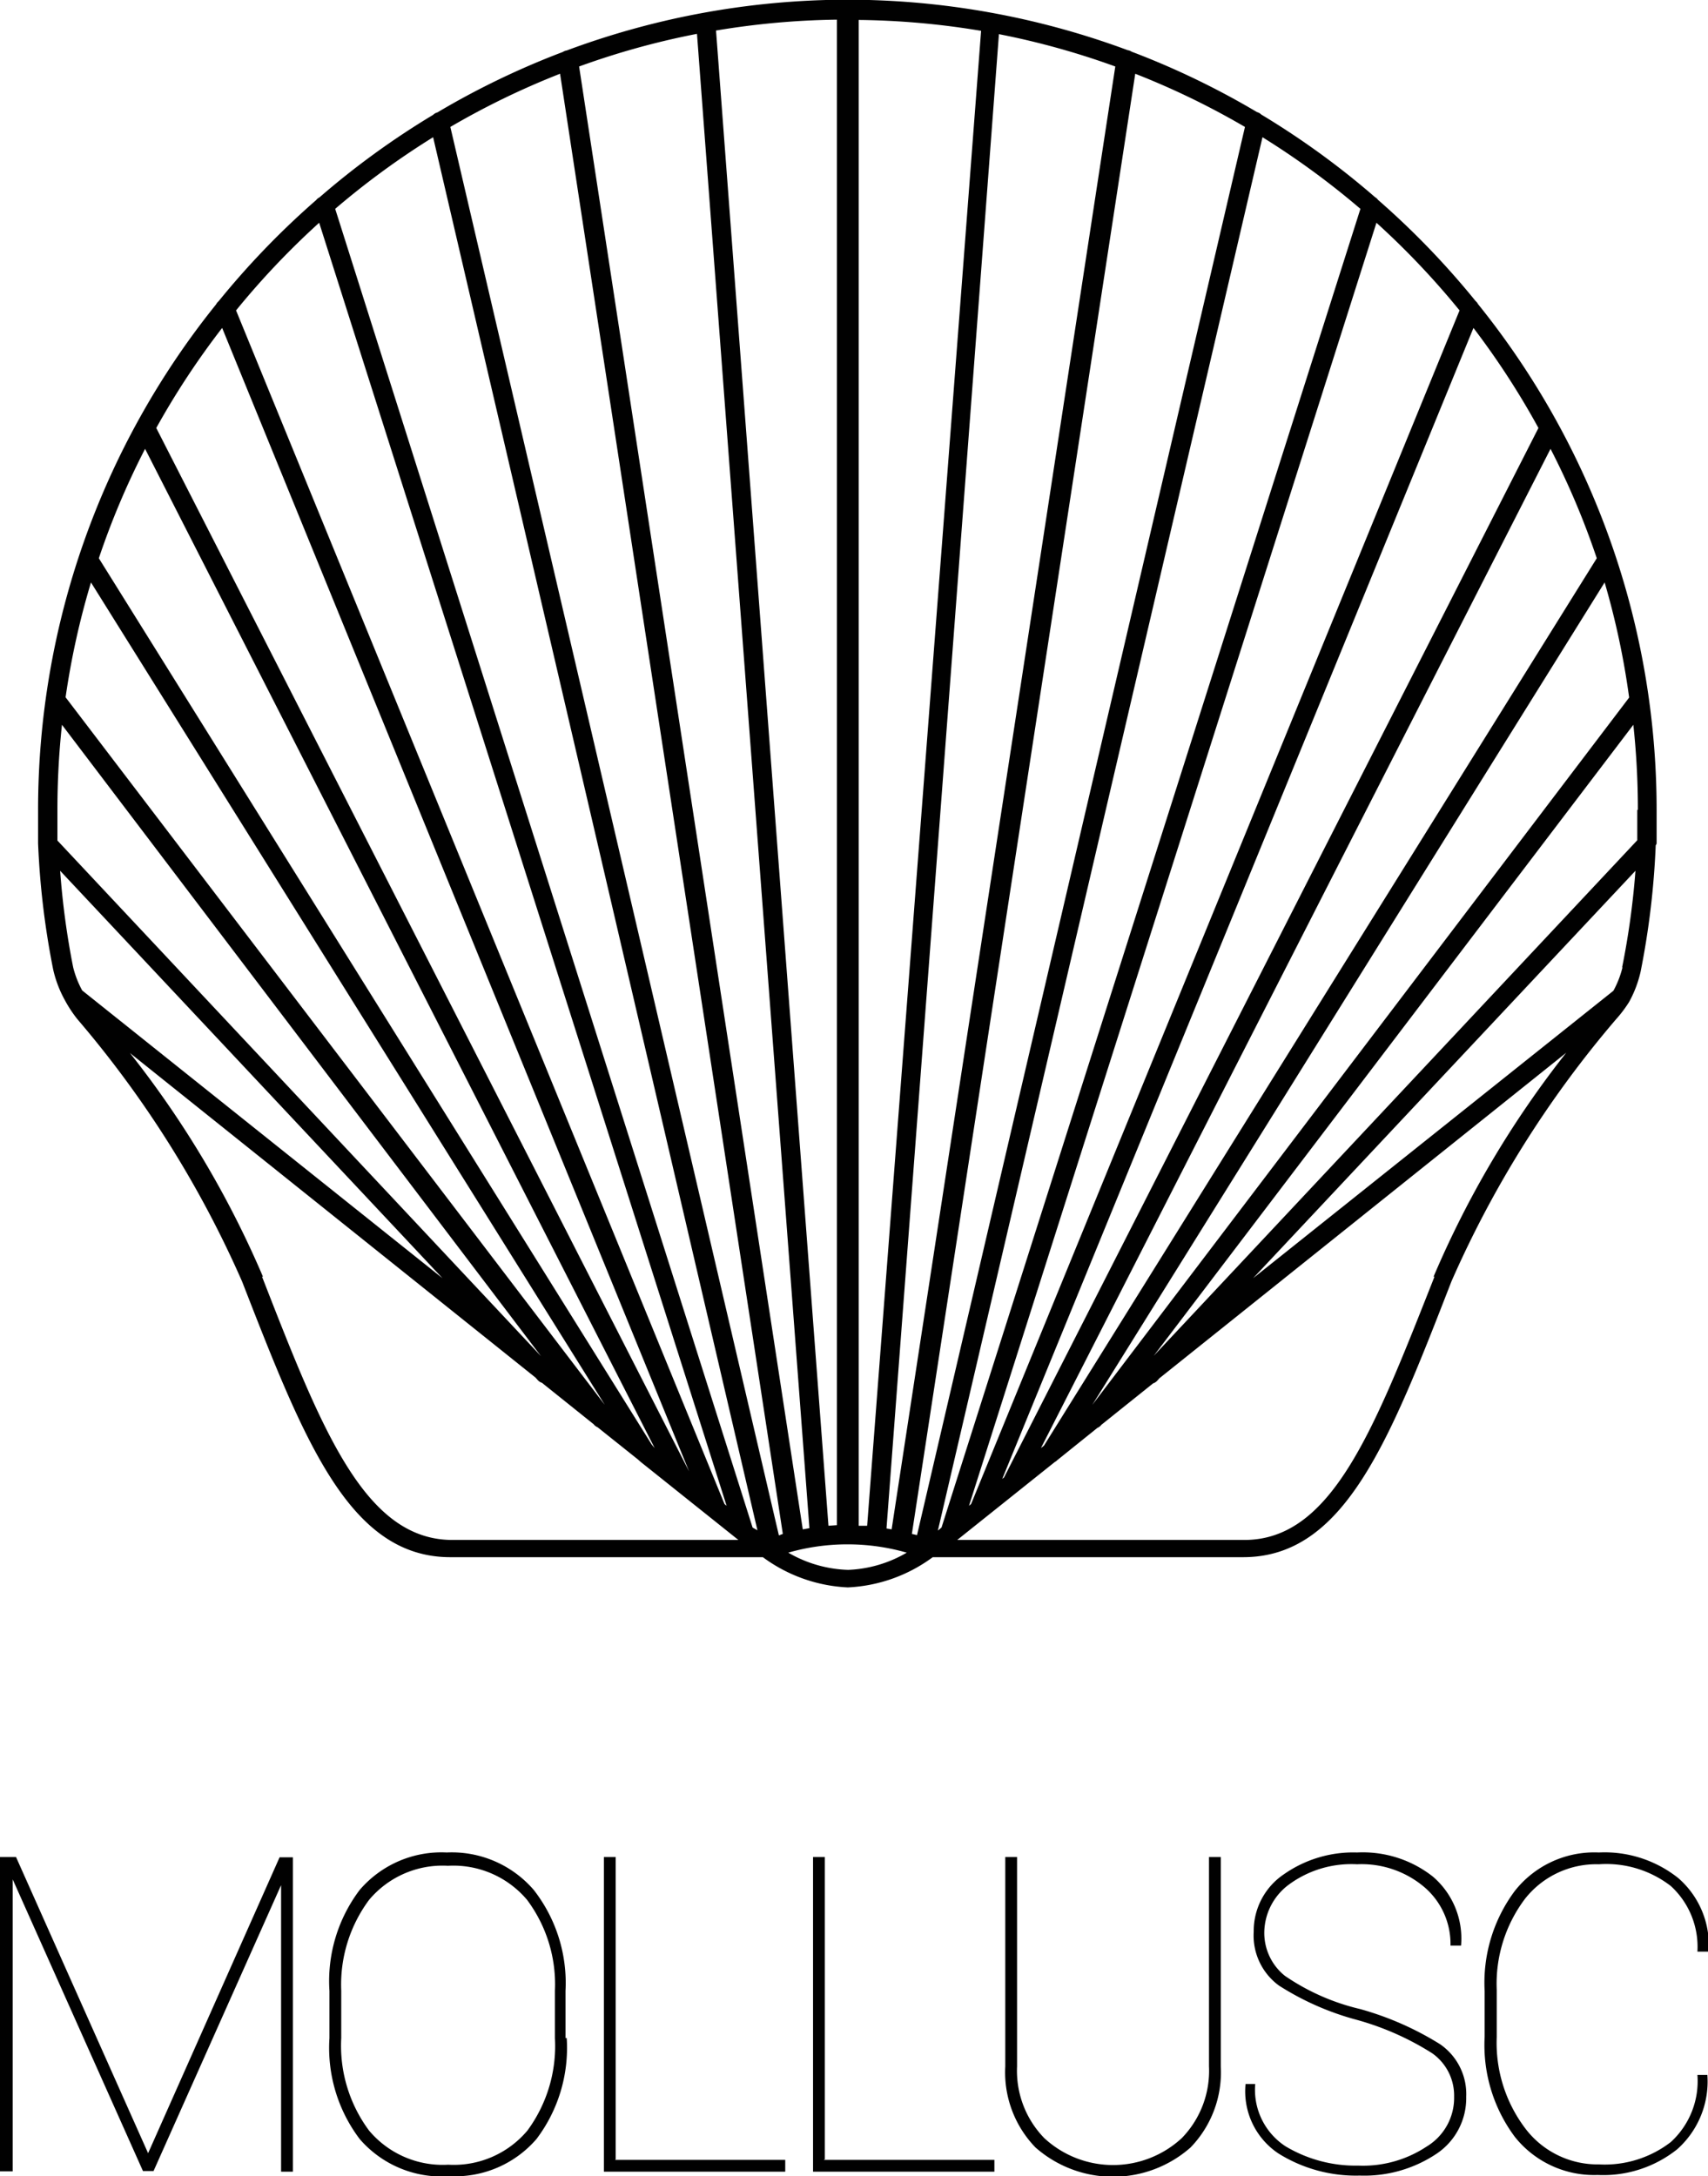 <svg id="Layer_1" data-name="Layer 1" xmlns="http://www.w3.org/2000/svg" viewBox="0 0 56.51 72"><defs><style>.cls-1{fill:#010101;}</style></defs><title>mollusc_icon</title><path class="cls-1" d="M62.91,34.54c0-.37,0-0.74,0-1.11A26.66,26.66,0,0,0,57,16.69a0.31,0.31,0,0,0-.08-0.1,27.07,27.07,0,0,0-3.23-3.35,0.31,0.31,0,0,0-.1-0.09,26.86,26.86,0,0,0-3.76-2.73,0.3,0.3,0,0,0-.14-0.08,26.64,26.64,0,0,0-4.15-2,0.31,0.31,0,0,0-.13-0.05h0a26.68,26.68,0,0,0-9.29-1.67h0A26.67,26.67,0,0,0,26.85,8.3h0a0.33,0.33,0,0,0-.13.05,26.64,26.64,0,0,0-4.15,2,0.31,0.31,0,0,0-.14.08,26.83,26.83,0,0,0-3.76,2.73,0.31,0.31,0,0,0-.11.09,27.07,27.07,0,0,0-3.23,3.35,0.32,0.32,0,0,0-.08.1A26.66,26.66,0,0,0,9.36,33.42c0,0.37,0,.74,0,1.11a0.24,0.24,0,0,0,0,0,26.87,26.87,0,0,0,.5,4.18,3.82,3.82,0,0,0,.38,1l0,0a4.21,4.21,0,0,0,.42.64,34.91,34.91,0,0,1,5.45,8.68c2.06,5.29,3.55,9.12,6.89,9.12H33.34a5.12,5.12,0,0,0,2.81,1,5.12,5.12,0,0,0,2.81-1H49.23c3.35,0,4.83-3.82,6.89-9.12a34.9,34.9,0,0,1,5.45-8.68A4.14,4.14,0,0,0,62,39.78l0,0a3.82,3.82,0,0,0,.38-1,26.88,26.88,0,0,0,.5-4.18A0.3,0.3,0,0,0,62.91,34.54Zm-1.13,4.1a3.19,3.19,0,0,1-.3.77L49.56,48.92,62.21,35.44A26.18,26.18,0,0,1,61.77,38.63ZM42.54,54.54L59.4,21.48a26,26,0,0,1,1.53,3.62L42.64,54.46ZM59,20.79L41.32,55.51l-0.06.05L56.85,17.48A26.29,26.29,0,0,1,59,20.79Zm3,8.92L44.24,53.11,61.19,25.9A25.93,25.93,0,0,1,62,29.7Zm0.27,3.72c0,0.34,0,.68,0,1l-16,17.06L62.14,30.61A26.3,26.3,0,0,1,62.29,33.42ZM56.39,16.9L40.23,56.39l-0.07.06L53.64,14A26.48,26.48,0,0,1,56.39,16.9ZM38.27,57.38L45.66,9.07a26,26,0,0,1,3.63,1.76L38.44,57.42Zm-0.84-.18L41.15,7.76A25.81,25.81,0,0,1,45,8.83l-7.4,48.4Zm-3.56.23L23,10.83a26,26,0,0,1,3.63-1.76L34,57.38ZM22.43,11.17L33.16,57.26,33,57.17,19.19,13.54A26.34,26.34,0,0,1,22.43,11.17ZM34.66,57.23l-7.4-48.4a25.81,25.81,0,0,1,3.9-1.08l3.72,49.44Zm0.85-.12L31.79,7.64a26.18,26.18,0,0,1,4-.36l0,49.81Zm1,0,0-49.82a26.16,26.16,0,0,1,4.05.36L36.79,57.11ZM53.11,13.54L39.25,57.17l-0.12.1L49.87,11.17A26.48,26.48,0,0,1,53.11,13.54ZM18.66,14L32.14,56.45l-0.07-.06L15.91,16.9A26.44,26.44,0,0,1,18.66,14ZM10.82,39.4a3.17,3.17,0,0,1-.3-0.77,26.13,26.13,0,0,1-.43-3.19L22.74,48.92Zm0.29-13.5,17,27.21L10.27,29.7A26,26,0,0,1,11.11,25.9ZM10,33.42a26.3,26.3,0,0,1,.15-2.81L26,51.5,10,34.44C10,34.1,10,33.76,10,33.42Zm19.66,21L11.37,25.1a26,26,0,0,1,1.53-3.62L29.76,54.54ZM31,55.51L13.27,20.79a26.28,26.28,0,0,1,2.18-3.31L31,55.56Zm-14.2-6.64a32.42,32.42,0,0,0-4.4-7.4L25.82,52.21,25.9,52.3a0.31,0.31,0,0,0,.13.08l1.71,1.37v0a0.3,0.3,0,0,0,.13.1l1.34,1.07L29.3,55l3.23,2.58H23.07C20.16,57.58,18.74,53.92,16.77,48.87Zm19.38,9.7a4.17,4.17,0,0,1-2-.57,7.12,7.12,0,0,1,3.92,0A4.15,4.15,0,0,1,36.15,58.57Zm19.38-9.7c-2,5.06-3.39,8.71-6.29,8.71H39.77L43,55a0.31,0.31,0,0,0,.08-0.06l1.33-1.07a0.3,0.3,0,0,0,.13-0.1v0l1.71-1.37a0.33,0.33,0,0,0,.13-0.08l0.08-.09L59.92,41.46A32.43,32.43,0,0,0,55.53,48.87Z" transform="translate(-8.1 -6.63)"/><path class="cls-1" d="M13,77.87h0l4.35-9.79h0.44V78.48H17.4V69h0l-4.22,9.46H12.83L8.52,68.81h0v9.66H8.1V68.07H8.63Z" transform="translate(-8.1 -6.63)"/><path class="cls-1" d="M26.85,74.06a5,5,0,0,1-1,3.34,3.56,3.56,0,0,1-2.87,1.23A3.58,3.58,0,0,1,20,77.4a5,5,0,0,1-1-3.34V72.5a5,5,0,0,1,1-3.34,3.56,3.56,0,0,1,2.88-1.24,3.58,3.58,0,0,1,2.88,1.24,5,5,0,0,1,1.05,3.34v1.56Zm-0.39-1.57a4.67,4.67,0,0,0-.92-3,3.19,3.19,0,0,0-2.62-1.13,3.17,3.17,0,0,0-2.61,1.13,4.7,4.7,0,0,0-.92,3v1.57a4.71,4.71,0,0,0,.92,3.06,3.18,3.18,0,0,0,2.62,1.13,3.18,3.18,0,0,0,2.62-1.13,4.72,4.72,0,0,0,.91-3.06V72.48Z" transform="translate(-8.1 -6.63)"/><path class="cls-1" d="M28.45,78.09h5.63v0.39h-6V68.07h0.39v10Z" transform="translate(-8.1 -6.63)"/><path class="cls-1" d="M35.35,78.09H41v0.39H35V68.07h0.39v10Z" transform="translate(-8.1 -6.63)"/><path class="cls-1" d="M48.49,68.07V75a3.57,3.57,0,0,1-1,2.68,3.88,3.88,0,0,1-5.13,0,3.57,3.57,0,0,1-1-2.68V68.07h0.39V75a3.19,3.19,0,0,0,.9,2.37,3.35,3.35,0,0,0,4.55,0A3.19,3.19,0,0,0,48.1,75V68.07h0.39Z" transform="translate(-8.1 -6.63)"/><path class="cls-1" d="M56.21,76a1.71,1.71,0,0,0-.73-1.44A9.26,9.26,0,0,0,53,73.46a9.16,9.16,0,0,1-2.59-1.14,2.05,2.05,0,0,1-.83-1.78,2.26,2.26,0,0,1,1-1.9A4,4,0,0,1,53,67.92a3.75,3.75,0,0,1,2.51.8A2.7,2.7,0,0,1,56.44,71v0H56.09a2.47,2.47,0,0,0-.86-1.93A3.21,3.21,0,0,0,53,68.31a3.49,3.49,0,0,0-2.24.66,2,2,0,0,0-.83,1.56A1.82,1.82,0,0,0,50.61,72a7.38,7.38,0,0,0,2.49,1.1,10.11,10.11,0,0,1,2.64,1.16A2,2,0,0,1,56.61,76a2.21,2.21,0,0,1-1,1.9,4.3,4.3,0,0,1-2.52.71,4.84,4.84,0,0,1-2.69-.73,2.47,2.47,0,0,1-1.09-2.3v0h0.32a2.23,2.23,0,0,0,1,2.06,4.52,4.52,0,0,0,2.41.64,3.81,3.81,0,0,0,2.26-.63A1.88,1.88,0,0,0,56.21,76Z" transform="translate(-8.1 -6.63)"/><path class="cls-1" d="M64.59,75.29v0a3,3,0,0,1-1,2.45,3.92,3.92,0,0,1-2.63.85,3.35,3.35,0,0,1-2.74-1.26,5.08,5.08,0,0,1-1-3.31V72.5a5.08,5.08,0,0,1,1-3.31A3.35,3.35,0,0,1,61,67.92a3.91,3.91,0,0,1,2.63.85,2.94,2.94,0,0,1,1,2.43v0H64.26a2.73,2.73,0,0,0-.88-2.17A3.49,3.49,0,0,0,61,68.31a3,3,0,0,0-2.45,1.15,4.67,4.67,0,0,0-.93,3v1.57a4.69,4.69,0,0,0,.93,3A3,3,0,0,0,61,78.24a3.58,3.58,0,0,0,2.38-.74,2.73,2.73,0,0,0,.88-2.22h0.33Z" transform="translate(-8.1 -6.63)"/></svg>